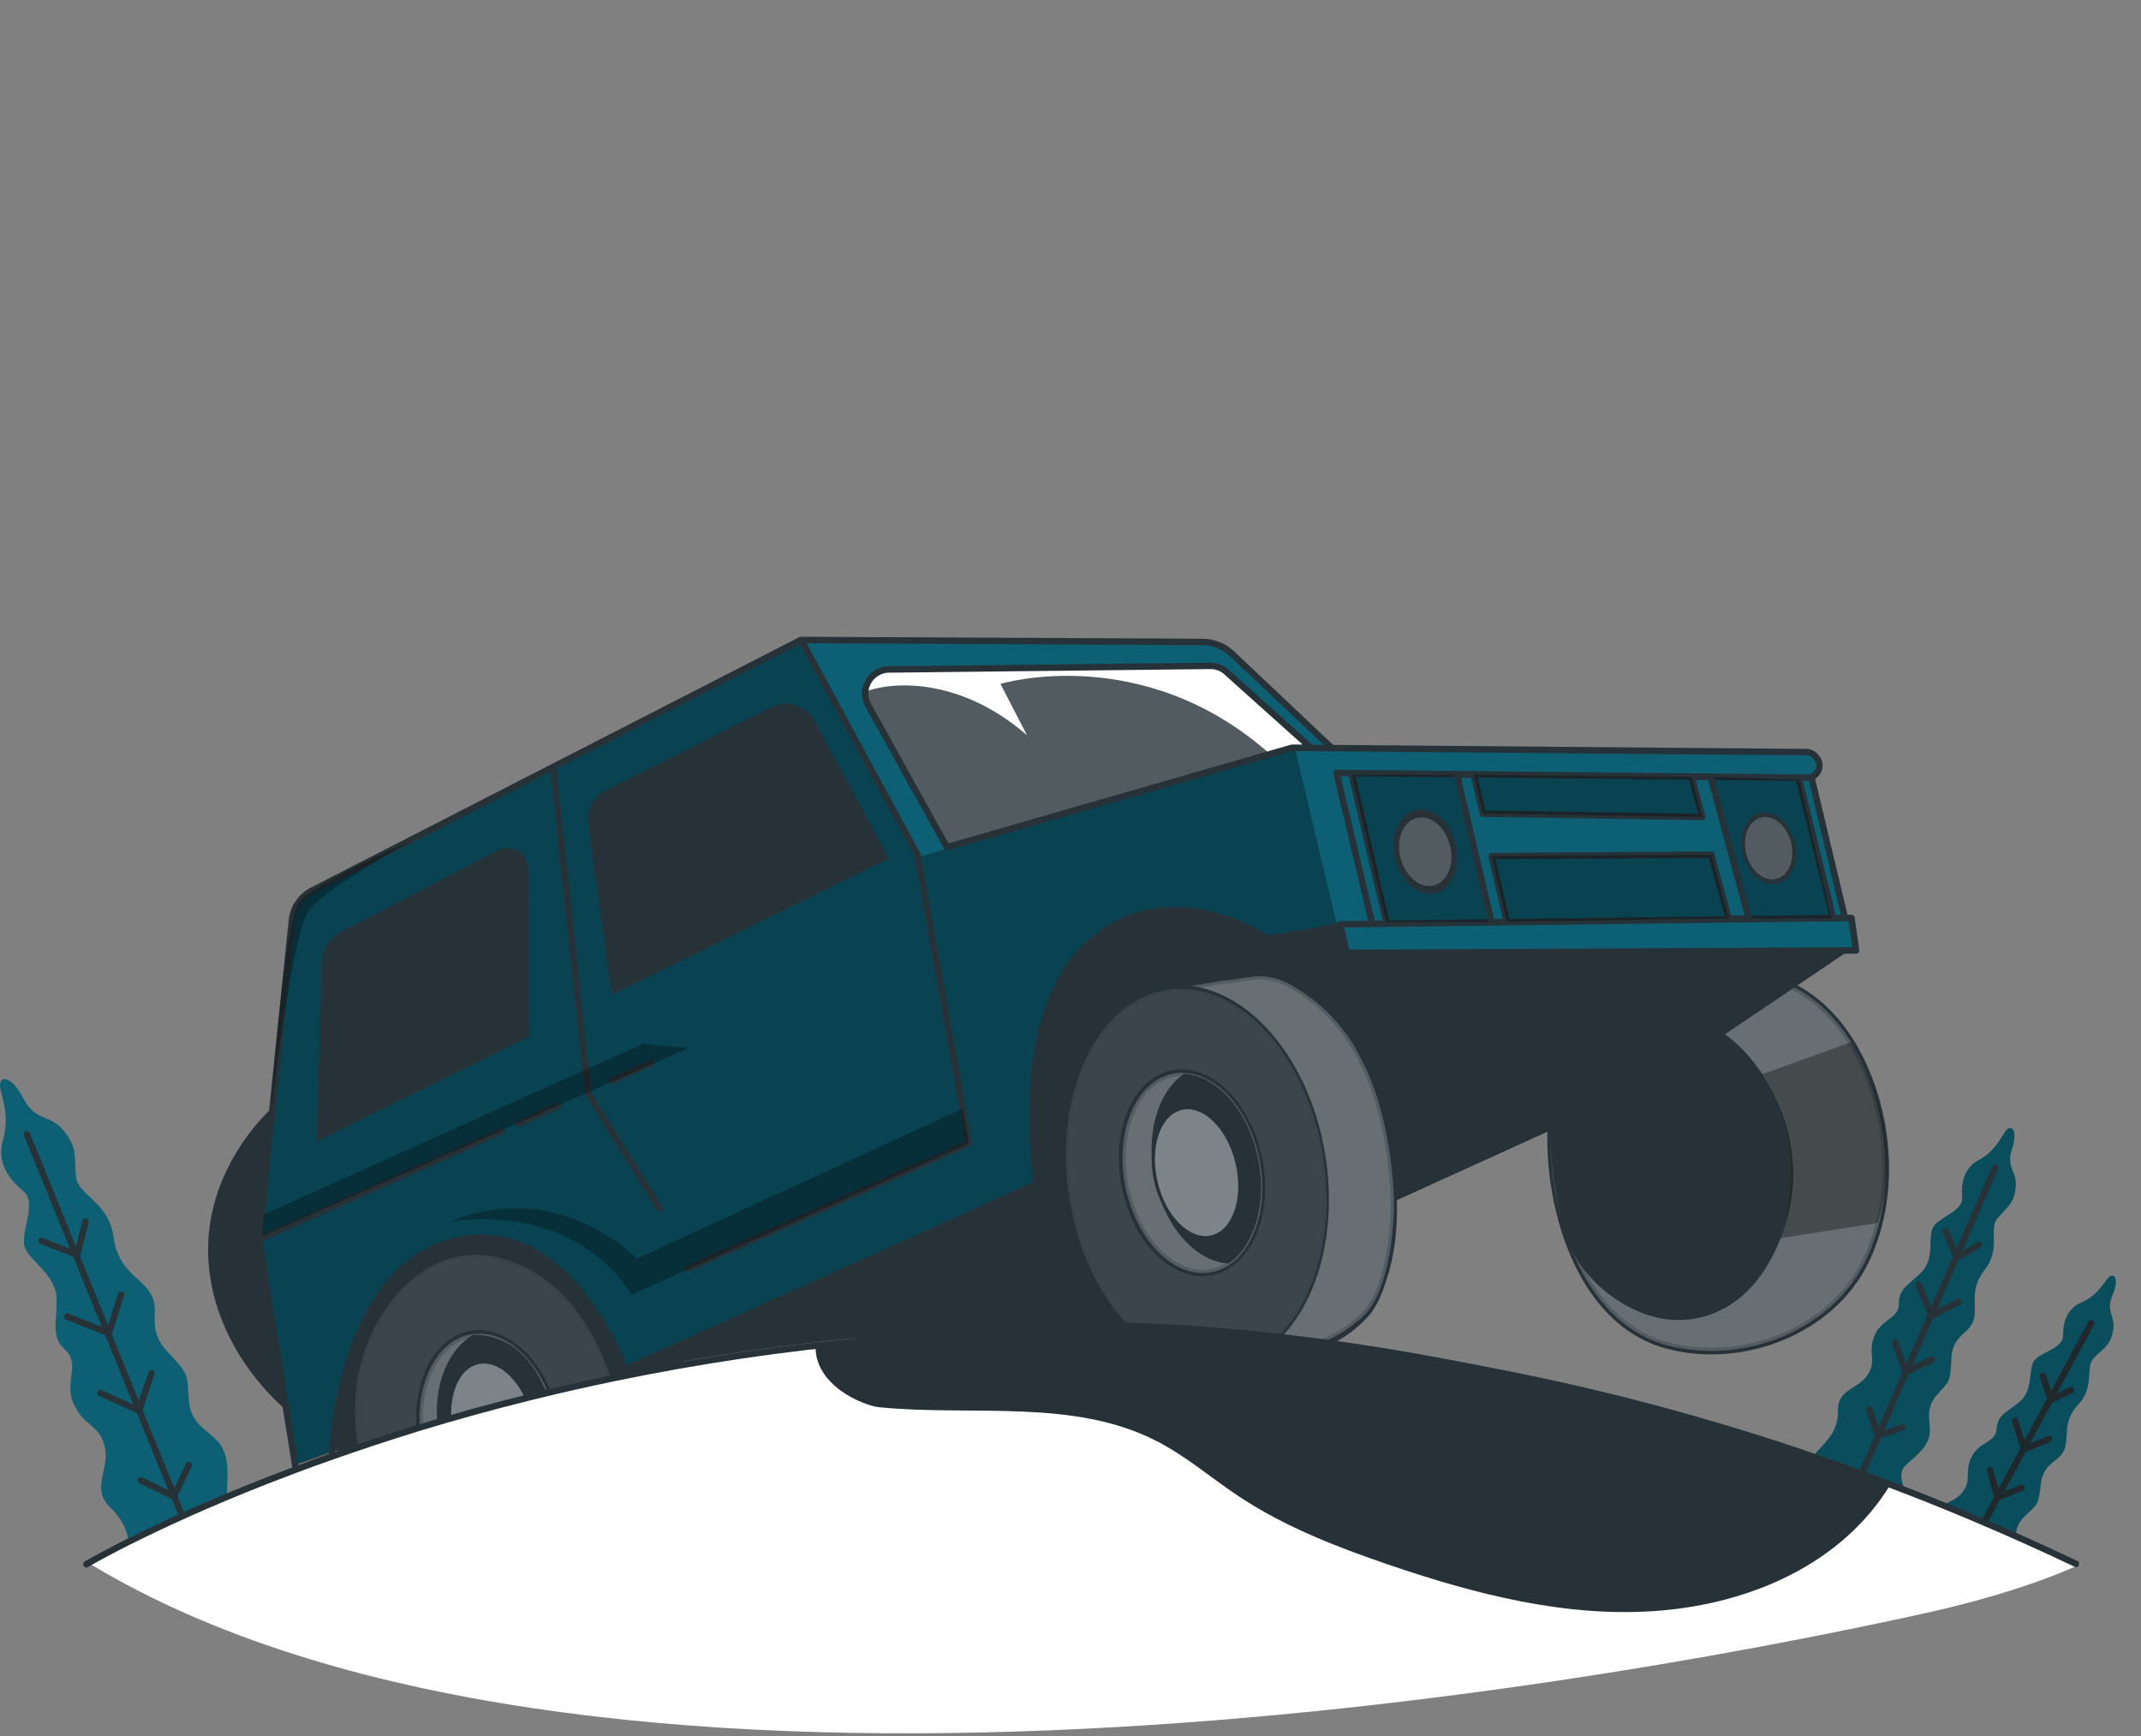 <svg width="333" height="270" viewBox="0 0 333 270" fill="none" xmlns="http://www.w3.org/2000/svg">
<rect x="0" y="0" width="333" height="270" fill="#808080" stroke="none"/>
<path d="M308.598 248.295C308.598 248.295 308.421 246.183 309.47 245.231C310.518 244.279 312.504 243.659 313.242 241.887C313.98 240.115 312.733 237.996 314.8 235.937C316.867 233.877 317.014 234.342 317.413 230.843C317.812 227.343 320.189 227.513 321.038 225.549C321.887 223.586 320.654 221.208 323.253 218.425C325.851 215.642 324.294 212.704 325.615 211.257C326.937 209.81 328.169 209.478 328.642 207.041C329.114 204.605 327.424 204.088 328.575 201.423C329.727 198.758 328.716 197.666 327.749 198.921C326.782 200.176 325.881 201.667 323.659 202.612C321.437 203.557 320.868 205.727 320.868 207.78C320.868 209.832 316.97 210.349 316.247 211.87C315.523 213.39 316.129 216.181 314.29 217.849C312.452 219.518 310.666 219.931 310.555 222.183C310.444 224.435 307.742 224.206 306.62 226.664C305.498 229.123 306.745 230.082 305.247 232.068C303.748 234.054 300.817 233.707 300.596 236.66C300.374 239.613 299.119 240.602 296.779 242.751L308.598 248.295Z" fill="#0D6073"/>
<path d="M325.246 205.794L303.556 246.154" stroke="#263238" stroke-linecap="round" stroke-linejoin="round"/>
<path d="M305.247 237.59L306.118 241.289L309.595 240.418" stroke="#263238" stroke-linecap="round" stroke-linejoin="round"/>
<path d="M309.521 228.665L310.666 232.88L314.431 231.418" stroke="#263238" stroke-linecap="round" stroke-linejoin="round"/>
<path d="M313.412 220.994L314.837 225.402L318.683 223.814" stroke="#263238" stroke-linecap="round" stroke-linejoin="round"/>
<path d="M317.73 213.959L318.963 217.731L322.153 216.196" stroke="#263238" stroke-linecap="round" stroke-linejoin="round"/>
<path opacity="0.2" d="M308.598 248.295C308.598 248.295 308.421 246.183 309.47 245.231C310.518 244.279 312.504 243.659 313.242 241.887C313.98 240.115 312.733 237.996 314.8 235.937C316.867 233.877 317.014 234.342 317.413 230.843C317.812 227.343 320.189 227.513 321.038 225.549C321.887 223.586 320.654 221.208 323.253 218.425C325.851 215.642 324.294 212.704 325.615 211.257C326.937 209.81 328.169 209.478 328.642 207.041C329.114 204.605 327.424 204.088 328.575 201.423C329.727 198.758 328.716 197.666 327.749 198.921C326.782 200.176 325.881 201.667 323.659 202.612C321.437 203.557 320.868 205.727 320.868 207.78C320.868 209.832 316.97 210.349 316.247 211.87C315.523 213.39 316.129 216.181 314.29 217.849C312.452 219.518 310.666 219.931 310.555 222.183C310.444 224.435 307.742 224.206 306.62 226.664C305.498 229.123 306.745 230.082 305.247 232.068C303.748 234.054 300.817 233.707 300.596 236.66C300.374 239.613 299.119 240.602 296.779 242.751L308.598 248.295Z" fill="black"/>
<path d="M38.835 237.428C38.835 237.428 35.395 235.878 35.291 232.843C35.218 230.798 35.874 227.58 34.553 225.121C33.232 222.663 29.747 222.102 29.385 217.916C29.024 213.73 29.622 214.003 26.122 210.305C22.623 206.606 24.971 204.148 23.561 201.416C22.151 198.685 18.393 197.85 17.654 192.387C16.916 186.924 12.236 185.957 11.852 183.152C11.468 180.346 12.221 178.663 9.94 175.895C7.659 173.126 5.555 174.544 3.62 170.793C1.686 167.043 -0.433 167.169 0.077 169.406C0.586 171.642 1.413 174.012 0.446 177.386C-0.521 180.76 1.339 183.358 3.635 185.263C5.931 187.168 2.897 191.966 3.93 194.181C4.964 196.396 8.626 198.278 8.788 201.866C8.951 205.454 7.769 207.817 10.176 209.987C12.583 212.158 9.836 214.985 11.534 218.507C13.232 222.028 15.469 221.511 16.289 225.018C17.108 228.525 14.074 231.426 17.123 234.423C20.172 237.42 20.179 239.679 20.386 244.286L38.835 237.428Z" fill="#0D6073"/>
<path d="M4.182 176.412L30.227 240.403" stroke="#263238" stroke-linecap="round" stroke-linejoin="round"/>
<path d="M21.892 230.215L27.038 232.755L29.363 227.875" stroke="#263238" stroke-linecap="round" stroke-linejoin="round"/>
<path d="M15.639 216.668L21.626 219.392L23.561 213.604" stroke="#263238" stroke-linecap="round" stroke-linejoin="round"/>
<path d="M10.464 204.768L16.953 207.352L18.806 201.364" stroke="#263238" stroke-linecap="round" stroke-linejoin="round"/>
<path d="M6.44 192.985L12.007 195.185L13.291 190.01" stroke="#263238" stroke-linecap="round" stroke-linejoin="round"/>
<path d="M296.107 231.345C296.107 231.345 295.162 229.218 296.211 228.096C297.259 226.974 299.341 225.66 299.983 223.667C300.625 221.674 299.09 219.51 301.127 217.111C303.165 214.712 303.342 215.199 303.497 211.39C303.652 207.58 306.199 207.558 306.937 205.366C307.676 203.173 306.14 200.722 308.694 197.488C311.249 194.255 309.307 191.228 310.614 189.56C311.92 187.891 313.205 187.411 313.5 184.739C313.796 182.066 311.928 181.69 312.932 178.693C313.936 175.695 312.755 174.625 311.825 176.072C310.894 177.519 310.045 179.187 307.735 180.435C305.424 181.683 305.003 184.038 305.188 186.252C305.372 188.467 301.216 189.368 300.566 191.073C299.917 192.778 300.825 195.731 298.986 197.717C297.148 199.703 295.295 200.279 295.347 202.715C295.398 205.152 292.49 205.144 291.493 207.883C290.497 210.622 291.936 211.574 290.489 213.833C289.042 216.092 285.89 215.989 285.882 219.193C285.875 222.397 284.672 223.578 282.309 226.096L296.107 231.345Z" fill="#0D6073"/>
<path opacity="0.2" d="M296.107 231.345C296.107 231.345 295.162 229.218 296.211 228.096C297.259 226.974 299.341 225.66 299.983 223.667C300.625 221.674 299.09 219.51 301.127 217.111C303.165 214.712 303.342 215.199 303.497 211.39C303.652 207.58 306.199 207.558 306.937 205.366C307.676 203.173 306.14 200.722 308.694 197.488C311.249 194.255 309.307 191.228 310.614 189.56C311.92 187.891 313.205 187.411 313.5 184.739C313.796 182.066 311.928 181.69 312.932 178.693C313.936 175.695 312.755 174.625 311.825 176.072C310.894 177.519 310.045 179.187 307.735 180.435C305.424 181.683 305.003 184.038 305.188 186.252C305.372 188.467 301.216 189.368 300.566 191.073C299.917 192.778 300.825 195.731 298.986 197.717C297.148 199.703 295.295 200.279 295.347 202.715C295.398 205.152 292.49 205.144 291.493 207.883C290.497 210.622 291.936 211.574 290.489 213.833C289.042 216.092 285.89 215.989 285.882 219.193C285.875 222.397 284.672 223.578 282.309 226.096L296.107 231.345Z" fill="black"/>
<path d="M310.319 181.624L289.655 228.997" stroke="#263238" stroke-linecap="round" stroke-linejoin="round"/>
<path d="M290.762 219.215L292.084 223.298L295.908 221.991" stroke="#263238" stroke-linecap="round" stroke-linejoin="round"/>
<path d="M294.741 208.784L296.417 213.42L300.522 211.427" stroke="#263238" stroke-linecap="round" stroke-linejoin="round"/>
<path d="M298.418 199.799L300.426 204.627L304.597 202.494" stroke="#263238" stroke-linecap="round" stroke-linejoin="round"/>
<path d="M302.619 191.494L304.354 195.621L307.794 193.605" stroke="#263238" stroke-linecap="round" stroke-linejoin="round"/>
<path d="M208.935 144.069L209.577 148.498L288.695 147.856L287.957 142.792L287.219 142.615L281.763 120.947C281.763 120.947 283.055 120.873 283.055 118.843C283.055 116.813 279.851 116.975 279.851 116.975L207.643 116.444L190.818 100.741L188.035 99.885L125.173 99.538L121.541 100.926L48.211 138.576C46.728 139.679 45.722 141.305 45.398 143.124C44.741 146.321 43.183 165.545 43.183 165.545L40.23 191.93L40.334 194.979L45.974 227.794L51.511 225.778C51.511 225.778 52.803 203.085 64.349 195.835C75.895 188.585 87.714 191.804 97.024 212.748L161.296 183.838C161.296 183.838 157.088 159.668 167.94 147.856C178.792 136.044 193.04 142.74 197.123 145.966L208.935 144.069Z" fill="#0D6073"/>
<path opacity="0.3" d="M142.825 133.276L125.173 99.538L48.572 138.488C48.572 138.488 45.826 139.529 45.302 144.733C44.778 149.938 40.001 192.631 40.001 192.631L45.774 227.919L51.555 226.066C51.555 226.066 53.998 197.644 70.21 193.14C86.422 188.637 97.156 213.036 97.156 213.036L161.443 183.44C161.443 183.44 158.269 167.464 164.344 154.102C170.42 140.739 186.558 139.005 195.927 145.944L208.034 144.202L201.39 116.326L142.825 133.276Z" fill="black"/>
<path d="M271.339 151.466C271.339 151.466 282.28 151.067 289.057 164.127C294.018 173.658 294.963 186.311 290.142 196.189C284.731 207.263 270.667 212.431 259.069 209.19C244.644 205.144 239.786 184.828 241.499 171.805L271.339 151.466Z" fill="#263238" stroke="#263238" stroke-miterlimit="10"/>
<path opacity="0.3" d="M271.332 151.429C271.332 151.429 282.265 151.038 289.05 164.09C294.003 173.628 294.956 186.282 290.127 196.152C284.716 207.226 270.652 212.394 259.055 209.16C244.629 205.107 239.772 184.798 241.484 171.775L271.332 151.429Z" fill="white" stroke="#263238" stroke-miterlimit="10"/>
<path d="M172.236 179.962C172.236 179.962 181.332 179.638 187.001 190.497C191.128 198.426 191.918 208.953 187.902 217.163C183.406 226.369 171.705 230.688 162.063 227.978C150.067 224.612 146.029 207.728 147.453 196.883L172.236 179.962Z" fill="#263238"/>
<path opacity="0.3" d="M172.229 179.94C172.229 179.94 181.317 179.616 186.994 190.468C191.121 198.397 191.911 208.924 187.895 217.133C185.392 221.997 181.078 225.683 175.883 227.395C171.438 228.98 166.614 229.173 162.056 227.949C150.052 224.582 146.014 207.699 147.439 196.861L172.229 179.94Z" fill="#263238"/>
<path d="M51.614 225.933C52.116 219.208 54.936 197.252 70.225 193.14C88.335 188.275 97.171 213.036 97.171 213.036L161.296 184.171C161.296 184.171 156.866 157.977 169.38 146.741C181.893 135.505 197.116 146.003 197.116 146.003L208.049 144.224" stroke="#263238" stroke-linecap="round" stroke-linejoin="round"/>
<path d="M198.452 208.06C190.921 207.356 183.551 206.906 176.341 206.709H176.009C171.188 201.999 167.482 194.691 166.153 186.127C163.65 170.033 170.464 155.615 181.376 153.917C192.287 152.219 203.154 163.891 205.657 179.977C207.466 191.575 204.431 202.331 198.452 208.06Z" fill="#263238"/>
<path d="M275.539 195.65C271.457 203.358 265.108 205.705 259.8 205.248C252.993 204.701 245.567 198.78 243.559 192.269C241.159 184.606 241.056 175.843 241.056 175.843L217.203 186.688C215.151 164.54 205.723 156.309 200.747 153.467C199.119 152.551 197.259 152.13 195.395 152.256C181.841 153.083 169.365 153.585 166.19 173.665C165.379 179.578 165.871 185.597 167.631 191.3C169.391 197.003 172.376 202.252 176.378 206.68C149.084 205.891 121.792 208.305 95.06 213.87C87.618 198.315 77.408 192.712 68.439 196.713C57.217 201.719 55.519 225.365 55.519 225.365L51.392 225.778C52.692 211.205 58.103 195.281 72.949 192.557C87.795 189.833 97.156 213.021 97.156 213.021L161.443 183.425C160.011 176.493 157.966 155.084 171.35 144.63C181.915 136.384 197.101 145.959 197.101 145.959L208.263 143.463L209.577 148.454L287.226 148.085L268.29 160.857C275.473 165.936 283.579 180.457 275.539 195.65Z" fill="#263238"/>
<path d="M42.216 172.403L40.001 192.631L44.298 219.09C44.298 219.09 33.35 210.364 32.419 196.093C31.489 181.823 42.216 172.403 42.216 172.403Z" fill="#263238"/>
<path d="M45.929 227.993L40.282 192.779L45.398 143.131C45.499 142.154 45.842 141.218 46.397 140.407C46.951 139.597 47.699 138.937 48.572 138.488L124.538 99.538L187.053 99.84C188.74 99.849 190.36 100.498 191.586 101.656L207.023 116.23" stroke="#263238" stroke-linecap="round" stroke-linejoin="round"/>
<path d="M78.036 175.932L40.289 192.771" stroke="#263238" stroke-linecap="round" stroke-linejoin="round"/>
<path d="M86.917 171.96L80.693 174.743" stroke="#263238" stroke-linecap="round" stroke-linejoin="round"/>
<path d="M101.365 165.301L95.141 168.077" stroke="#263238" stroke-linecap="round" stroke-linejoin="round"/>
<path d="M124.634 99.589L142.699 132.951L150.679 177.814L107.071 197.289" stroke="#263238" stroke-linecap="round" stroke-linejoin="round"/>
<path d="M86.075 119.589L91.465 170.055L102.568 187.906" stroke="#263238" stroke-linecap="round" stroke-linejoin="round"/>
<path d="M207.894 120.209L281.084 120.947C281.524 120.947 281.952 120.796 282.295 120.519C282.49 120.357 282.651 120.158 282.769 119.933C282.886 119.708 282.956 119.462 282.976 119.209C282.996 118.957 282.965 118.702 282.885 118.462C282.804 118.221 282.677 117.999 282.509 117.809L282.331 117.61C282.157 117.412 281.942 117.253 281.702 117.143C281.461 117.034 281.2 116.977 280.936 116.975L201.412 116.303C201.053 116.303 200.695 116.333 200.342 116.392L147.298 131.615" stroke="#263238" stroke-linecap="round" stroke-linejoin="round"/>
<path d="M208.433 143.759L209.466 148.196L288.695 147.827L287.964 142.762L208.433 143.759Z" stroke="#263238" stroke-linecap="round" stroke-linejoin="round"/>
<path d="M215.616 143.39L210.116 119.95" stroke="#263238" stroke-miterlimit="10"/>
<path d="M213.401 143.545L207.85 120.12" stroke="#263238" stroke-miterlimit="10"/>
<path d="M286.901 142.548L281.763 120.976" stroke="#263238" stroke-miterlimit="10"/>
<path d="M279.711 120.792L285.107 142.703" stroke="#263238" stroke-miterlimit="10"/>
<path opacity="0.3" d="M226.616 120.519L231.983 143.427L215.609 143.39L210.241 120.474L226.616 120.519Z" fill="black"/>
<path d="M226.416 131.282C227.302 134.848 225.9 138.259 223.286 138.908C220.673 139.558 217.845 137.188 216.967 133.623C216.088 130.057 217.484 126.646 220.097 125.997C222.71 125.347 225.538 127.731 226.416 131.282Z" fill="#263238"/>
<path opacity="0.3" d="M266.06 120.851L271.996 142.829H284.864L279.843 121.25L266.06 120.851Z" fill="black"/>
<path d="M279.12 130.921C279.859 133.962 278.677 136.871 276.448 137.425C274.218 137.978 271.804 135.948 271.051 132.914C270.298 129.88 271.502 126.964 273.724 126.41C275.946 125.856 278.367 127.879 279.12 130.921Z" fill="#263238"/>
<path opacity="0.2" d="M225.538 131.511C226.276 134.413 225.11 137.188 222.991 137.72C220.872 138.251 218.562 136.317 217.823 133.416C217.085 130.515 218.244 127.739 220.37 127.215C222.497 126.69 224.822 128.617 225.538 131.511Z" fill="white"/>
<path opacity="0.2" d="M278.581 131.053C279.238 133.689 278.197 136.221 276.271 136.694C274.344 137.166 272.247 135.417 271.59 132.781C270.933 130.145 271.974 127.613 273.908 127.148C275.842 126.683 277.932 128.418 278.581 131.053Z" fill="white"/>
<path d="M229.222 120.474L230.639 126.55L264.783 127.067L263.085 120.851H266.06L271.996 142.829L268.88 142.873L266.171 132.921L231.983 133.143L234.36 143.338L231.983 143.427L226.616 120.519L229.222 120.474Z" stroke="#263238" stroke-linecap="round" stroke-linejoin="round"/>
<path d="M82.177 135.114L82.251 161.226L49.185 177.563L50.137 149.436C50.164 148.518 50.434 147.624 50.921 146.846C51.407 146.067 52.093 145.432 52.906 145.006L77.453 132.242C77.946 131.99 78.496 131.869 79.05 131.889C79.603 131.91 80.143 132.072 80.616 132.36C81.09 132.647 81.482 133.052 81.755 133.534C82.028 134.016 82.174 134.56 82.177 135.114Z" fill="#263238"/>
<path d="M138.24 133.564L95.171 154.7L91.479 128.241C91.33 127.172 91.519 126.084 92.019 125.128C92.519 124.172 93.306 123.397 94.27 122.911L119.843 110.021C121.044 109.415 122.433 109.301 123.717 109.704C125 110.106 126.076 110.993 126.716 112.177L138.24 133.564Z" fill="#263238"/>
<path d="M203.893 116.296H200.94L147.284 131.762L135.036 109.689C134.771 109.218 134.611 108.695 134.568 108.157C134.525 107.618 134.599 107.077 134.786 106.57C134.973 106.063 135.267 105.602 135.65 105.22C136.032 104.839 136.493 104.545 137 104.358C137.401 104.206 137.826 104.126 138.255 104.122L188.22 103.561H188.389C189.253 103.585 190.082 103.912 190.73 104.484L203.9 116.296" fill="#263238"/>
<path d="M204.262 116.355L200.718 116.119L197.47 117.226C177.641 99.678 155.604 106.366 155.604 106.366L159.731 114.34C148.051 104.226 136.712 106.544 134.63 107.607C134.641 106.851 134.881 106.117 135.317 105.501C135.753 104.884 136.365 104.414 137.074 104.152L188.463 103.362H189.748L190.804 104.307L204.262 116.355Z" fill="white"/>
<path opacity="0.2" d="M203.893 116.296H200.94L147.284 131.762L135.036 109.689C134.771 109.218 134.611 108.695 134.568 108.157C134.525 107.618 134.599 107.077 134.786 106.57C134.973 106.063 135.267 105.602 135.65 105.22C136.032 104.839 136.493 104.545 137 104.358C137.401 104.206 137.826 104.126 138.255 104.122L188.22 103.561H188.389C189.253 103.585 190.082 103.912 190.73 104.484L203.9 116.296" fill="white"/>
<path d="M203.893 116.296H200.94L147.284 131.762L135.036 109.689C134.771 109.218 134.611 108.695 134.568 108.157C134.525 107.618 134.599 107.077 134.786 106.57C134.973 106.063 135.267 105.602 135.65 105.22C136.032 104.839 136.493 104.545 137 104.358C137.401 104.206 137.826 104.126 138.255 104.122L188.22 103.561H188.389C189.253 103.585 190.082 103.912 190.73 104.484L203.9 116.296" stroke="#263238" stroke-linecap="round" stroke-linejoin="round"/>
<path opacity="0.33" d="M201.53 167.006L211.245 163.765C214.771 170.854 216.596 178.667 216.576 186.585L206.321 188.061C206.321 188.061 205.967 176.877 201.53 167.006Z" fill="black"/>
<path opacity="0.33" d="M274.115 167.073L287.905 162.075C287.905 162.075 296.764 174.95 292.032 190.209L276.972 192.557C276.972 192.557 282.309 179.424 274.115 167.073Z" fill="black"/>
<path opacity="0.3" d="M64.4 130.5C64.4 130.5 51.186 137.882 48.248 141.3C45.309 144.718 42.113 173.363 42.113 173.363C42.113 173.363 44.062 142.939 46.646 140.097C49.23 137.255 64.4 130.5 64.4 130.5Z" fill="black"/>
<path opacity="0.3" d="M149.72 172.403L99.061 195.746C99.061 195.746 86.777 182.967 70.011 190.01C70.011 190.01 88.563 186.363 98.256 201.364L150.672 177.814L149.72 172.403Z" fill="black"/>
<path opacity="0.3" d="M41.042 188.873L99.977 162.355L107.071 163.005L40.806 192.225L41.042 188.873Z" fill="black"/>
<path opacity="0.3" d="M263.085 120.851L264.783 127.067L230.639 126.55L229.222 120.474L263.085 120.851Z" fill="black"/>
<path opacity="0.3" d="M266.171 132.921L268.881 142.873L234.36 143.338L231.983 133.143L266.171 132.921Z" fill="black"/>
<path d="M189.356 211.7C189.142 211.626 189.607 205.602 189.526 205.225C188.817 201.918 188.104 198.611 187.385 195.303C186.519 191.277 185.65 187.254 184.779 183.233L182.166 171.148L179.995 161.078L178.718 155.172C178.666 154.921 178.615 154.677 178.556 154.434L196.429 151.673C196.429 151.673 211.194 153.961 215.483 175.887C217.698 187.094 216.686 194.27 215.276 198.522C214.582 200.611 213.918 202.745 212.404 204.428C208.145 209.123 202.977 210.415 195.262 211.213C193.749 211.301 190.884 211.663 189.356 211.7Z" fill="#263238" stroke="#263238" stroke-miterlimit="10"/>
<path opacity="0.3" d="M201.53 210.15C198.577 210.984 191.047 211.545 190.877 211.515L184.292 180.996C183.17 175.784 182.045 170.567 180.918 165.345C180.357 162.742 179.794 160.133 179.228 157.52C179.095 156.892 178.962 156.265 178.822 155.637C178.644 154.803 178.349 154.545 179.183 154.308C180.66 153.88 182.417 153.873 183.879 153.57L190.412 152.485C192.56 152.352 194.842 151.636 197.056 151.902C198.451 152.119 199.793 152.594 201.013 153.304C205.499 155.872 209.143 159.685 211.504 164.282C214.516 169.885 215.889 176.271 216.546 182.554C217.074 187.378 216.792 192.256 215.712 196.987C215.048 199.844 213.859 203.284 211.401 205.284C208.123 207.942 205.908 208.917 201.53 210.15Z" fill="white" stroke="#263238" stroke-miterlimit="10"/>
<path d="M198.452 208.06C193.284 213.014 182.675 213.376 176.341 206.709C176.267 206.628 167.482 194.683 166.153 186.119C163.65 170.026 170.464 155.608 181.376 153.91C192.287 152.212 203.154 163.883 205.657 179.97C207.466 191.575 204.431 202.331 198.452 208.06Z" fill="#263238" stroke="#263238" stroke-miterlimit="10"/>
<path opacity="0.1" d="M198.599 208.112C190.796 215.605 178.275 210.009 176.009 206.68C171.188 201.97 167.63 194.727 166.301 186.171C163.828 170.077 170.612 155.645 181.546 153.961C192.479 152.278 203.324 163.935 205.827 180.022C207.613 191.649 204.557 202.405 198.599 208.112Z" fill="white" stroke="#263238" stroke-miterlimit="10"/>
<path d="M191.084 196.329C190.532 196.7 189.934 196.998 189.305 197.215C183.783 199.105 177.552 193.915 175.396 185.625C173.24 177.334 175.957 169.095 181.479 167.213C182.343 166.917 183.255 166.79 184.167 166.836C188.891 167.065 193.579 171.842 195.388 178.796C197.307 186.142 195.388 193.443 191.084 196.329Z" fill="#263238" stroke="#263238" stroke-miterlimit="10"/>
<path d="M191.143 196.676C190.585 197.057 189.979 197.363 189.342 197.584C183.753 199.489 177.448 194.24 175.263 185.854C173.078 177.467 175.832 169.125 181.42 167.22C182.293 166.919 183.215 166.789 184.137 166.836C188.921 167.073 193.66 171.901 195.499 178.944C197.448 186.37 195.513 193.768 191.143 196.676Z" fill="#263238" stroke="#263238" stroke-miterlimit="10"/>
<path opacity="0.3" d="M191.224 196.699C190.665 197.074 190.059 197.377 189.423 197.599C183.834 199.511 177.53 194.262 175.344 185.868C173.159 177.475 175.92 169.147 181.501 167.235C182.377 166.936 183.302 166.809 184.226 166.859C189.009 167.087 193.742 171.916 195.58 178.958C197.521 186.385 195.572 193.783 191.224 196.699Z" fill="white" stroke="#263238" stroke-miterlimit="10"/>
<path d="M191.084 196.492C186.352 196.27 181.664 191.494 179.848 184.532C177.928 177.194 179.848 169.878 184.167 167.006C188.891 167.235 193.572 172.004 195.388 178.966C197.3 186.304 195.388 193.613 191.084 196.492Z" fill="#263238"/>
<path d="M188.385 192.135C191.736 191.353 193.433 186.351 192.175 180.963C190.917 175.575 187.181 171.841 183.83 172.624C180.479 173.406 178.782 178.408 180.04 183.796C181.298 189.184 185.034 192.917 188.385 192.135Z" fill="#263238" stroke="#263238" stroke-miterlimit="10"/>
<path opacity="0.4" d="M188.385 192.135C191.736 191.353 193.433 186.351 192.175 180.963C190.917 175.575 187.181 171.841 183.83 172.624C180.479 173.406 178.782 178.408 180.04 183.796C181.298 189.184 185.034 192.917 188.385 192.135Z" fill="white"/>
<path d="M85.994 249.21C87.72 248.871 89.395 248.31 90.977 247.542C98.042 243.954 104.266 239.812 106.687 231.559C108.592 224.981 107.603 216.727 105.831 210.253L96.972 213.479L94.019 209.611C94.019 209.611 101.424 239.451 85.994 249.21Z" fill="#263238"/>
<path d="M95.983 213.966C95.983 213.966 85.227 191.575 70.343 195.65C55.46 199.725 55.357 224.051 55.357 224.051C55.357 224.051 58.044 253.153 80.694 250.628C99.253 248.575 97.474 223.6 95.983 213.966Z" fill="#263238"/>
<path opacity="0.1" d="M90.867 205.587C87.522 200.478 82.746 196.507 76.456 195.377C74.424 195.011 72.336 195.101 70.343 195.643C62.961 197.658 58.088 204.997 56.198 211.833C53.747 220.692 56.117 232.504 61.263 240.403C65.759 247.306 72.336 251.639 80.693 250.635C95.303 248.871 98.744 231.847 96.248 219.178C95.334 214.347 93.507 209.735 90.867 205.587Z" fill="white" stroke="#263238" stroke-miterlimit="10"/>
<path d="M81.757 236.889C81.205 237.261 80.607 237.559 79.977 237.775C74.455 239.665 68.224 234.475 66.069 226.184C63.913 217.894 66.63 209.655 72.152 207.772C73.015 207.474 73.927 207.346 74.839 207.396C79.571 207.625 84.252 212.394 86.068 219.355C87.98 226.694 86.061 234.002 81.757 236.889Z" fill="#263238" stroke="#263238" stroke-miterlimit="10"/>
<path d="M81.83 237.236C81.274 237.617 80.668 237.92 80.029 238.136C74.441 240.049 68.136 234.8 65.951 226.413C63.766 218.027 66.526 209.684 72.108 207.78C72.982 207.475 73.907 207.345 74.832 207.396C79.616 207.632 84.355 212.46 86.186 219.496C88.128 226.93 86.186 234.32 81.83 237.236Z" fill="#263238" stroke="#263238" stroke-miterlimit="10"/>
<path opacity="0.3" d="M81.882 237.258C81.323 237.635 80.718 237.938 80.081 238.159C74.492 240.063 68.188 234.814 66.002 226.428C63.817 218.041 66.578 209.707 72.159 207.795C73.034 207.492 73.96 207.364 74.884 207.418C79.667 207.647 84.407 212.475 86.238 219.518C88.194 226.945 86.253 234.342 81.882 237.258Z" fill="white" stroke="#263238" stroke-miterlimit="10"/>
<path d="M81.52 237.273C76.279 237.051 70.757 232.105 68.756 225.129C66.652 217.79 68.8 210.474 73.584 207.588C80.125 207.588 84.001 212.571 85.994 219.525C88.098 226.856 86.311 234.379 81.52 237.273Z" fill="#263238"/>
<path d="M84.252 221.245C85.514 226.635 83.816 231.64 80.465 232.422C77.113 233.205 73.377 229.469 72.122 224.08C70.867 218.691 72.558 213.686 75.91 212.903C79.261 212.121 82.997 215.856 84.252 221.245Z" fill="#263238" stroke="#263238" stroke-miterlimit="10"/>
<path opacity="0.4" d="M78.925 231.688C82.276 230.905 83.973 225.903 82.716 220.515C81.458 215.127 77.722 211.394 74.37 212.176C71.019 212.958 69.322 217.96 70.58 223.348C71.838 228.736 75.574 232.47 78.925 231.688Z" fill="white"/>
<path d="M267.249 180.797C268.644 188.711 265.588 195.864 260.413 196.78C255.238 197.695 249.922 192.018 248.52 184.104C247.117 176.19 250.188 169.044 255.356 168.128C260.524 167.213 265.854 172.89 267.249 180.797Z" fill="#263238" stroke="#263238" stroke-miterlimit="10"/>
<path d="M323.555 243.26C278.766 223.785 237.136 212.608 201.626 208.799C200.853 208.715 200.078 208.641 199.3 208.577C191.77 207.873 184.4 207.423 177.19 207.226H176.858C149.687 206.459 122.52 208.867 95.909 214.402C91.597 215.303 87.429 216.25 83.403 217.244C77.209 218.772 71.369 220.396 65.914 222.058C61.14 223.534 56.663 225.011 52.485 226.487C50.516 227.176 48.626 227.86 46.815 228.539C25.886 236.343 14.126 243.304 14.126 243.304C90.017 289.031 240.768 263.916 300.027 250.761C315.73 247.224 323.555 243.26 323.555 243.26Z" fill="white"/>
<path d="M126.849 209.271C126.657 215.517 134.32 218.625 136.771 218.868C151.336 220.301 166.958 217.451 179.966 224.162C184.506 226.502 188.411 229.89 192.671 232.718C199.743 237.413 207.739 240.536 215.771 243.282C229.399 247.941 243.699 251.661 258.05 250.51C272.402 249.358 286.569 243.172 294.04 230.865C294.04 230.865 203.464 193.975 126.849 209.271Z" fill="#263238"/>
<path d="M322.906 243.231C279.556 222.648 238.391 212.49 200.976 208.754L198.651 208.533C191.121 207.834 183.751 207.384 176.54 207.182H176.208C149.025 206.419 121.845 208.835 95.222 214.38C90.911 215.28 86.742 216.228 82.716 217.222C76.522 218.75 70.683 220.374 65.227 222.035C60.453 223.512 55.977 224.988 51.798 226.465C49.83 227.149 47.94 227.833 46.129 228.517C25.199 236.321 13.439 243.282 13.439 243.282" stroke="#263238" stroke-linecap="round" stroke-linejoin="round"/>
</svg>
